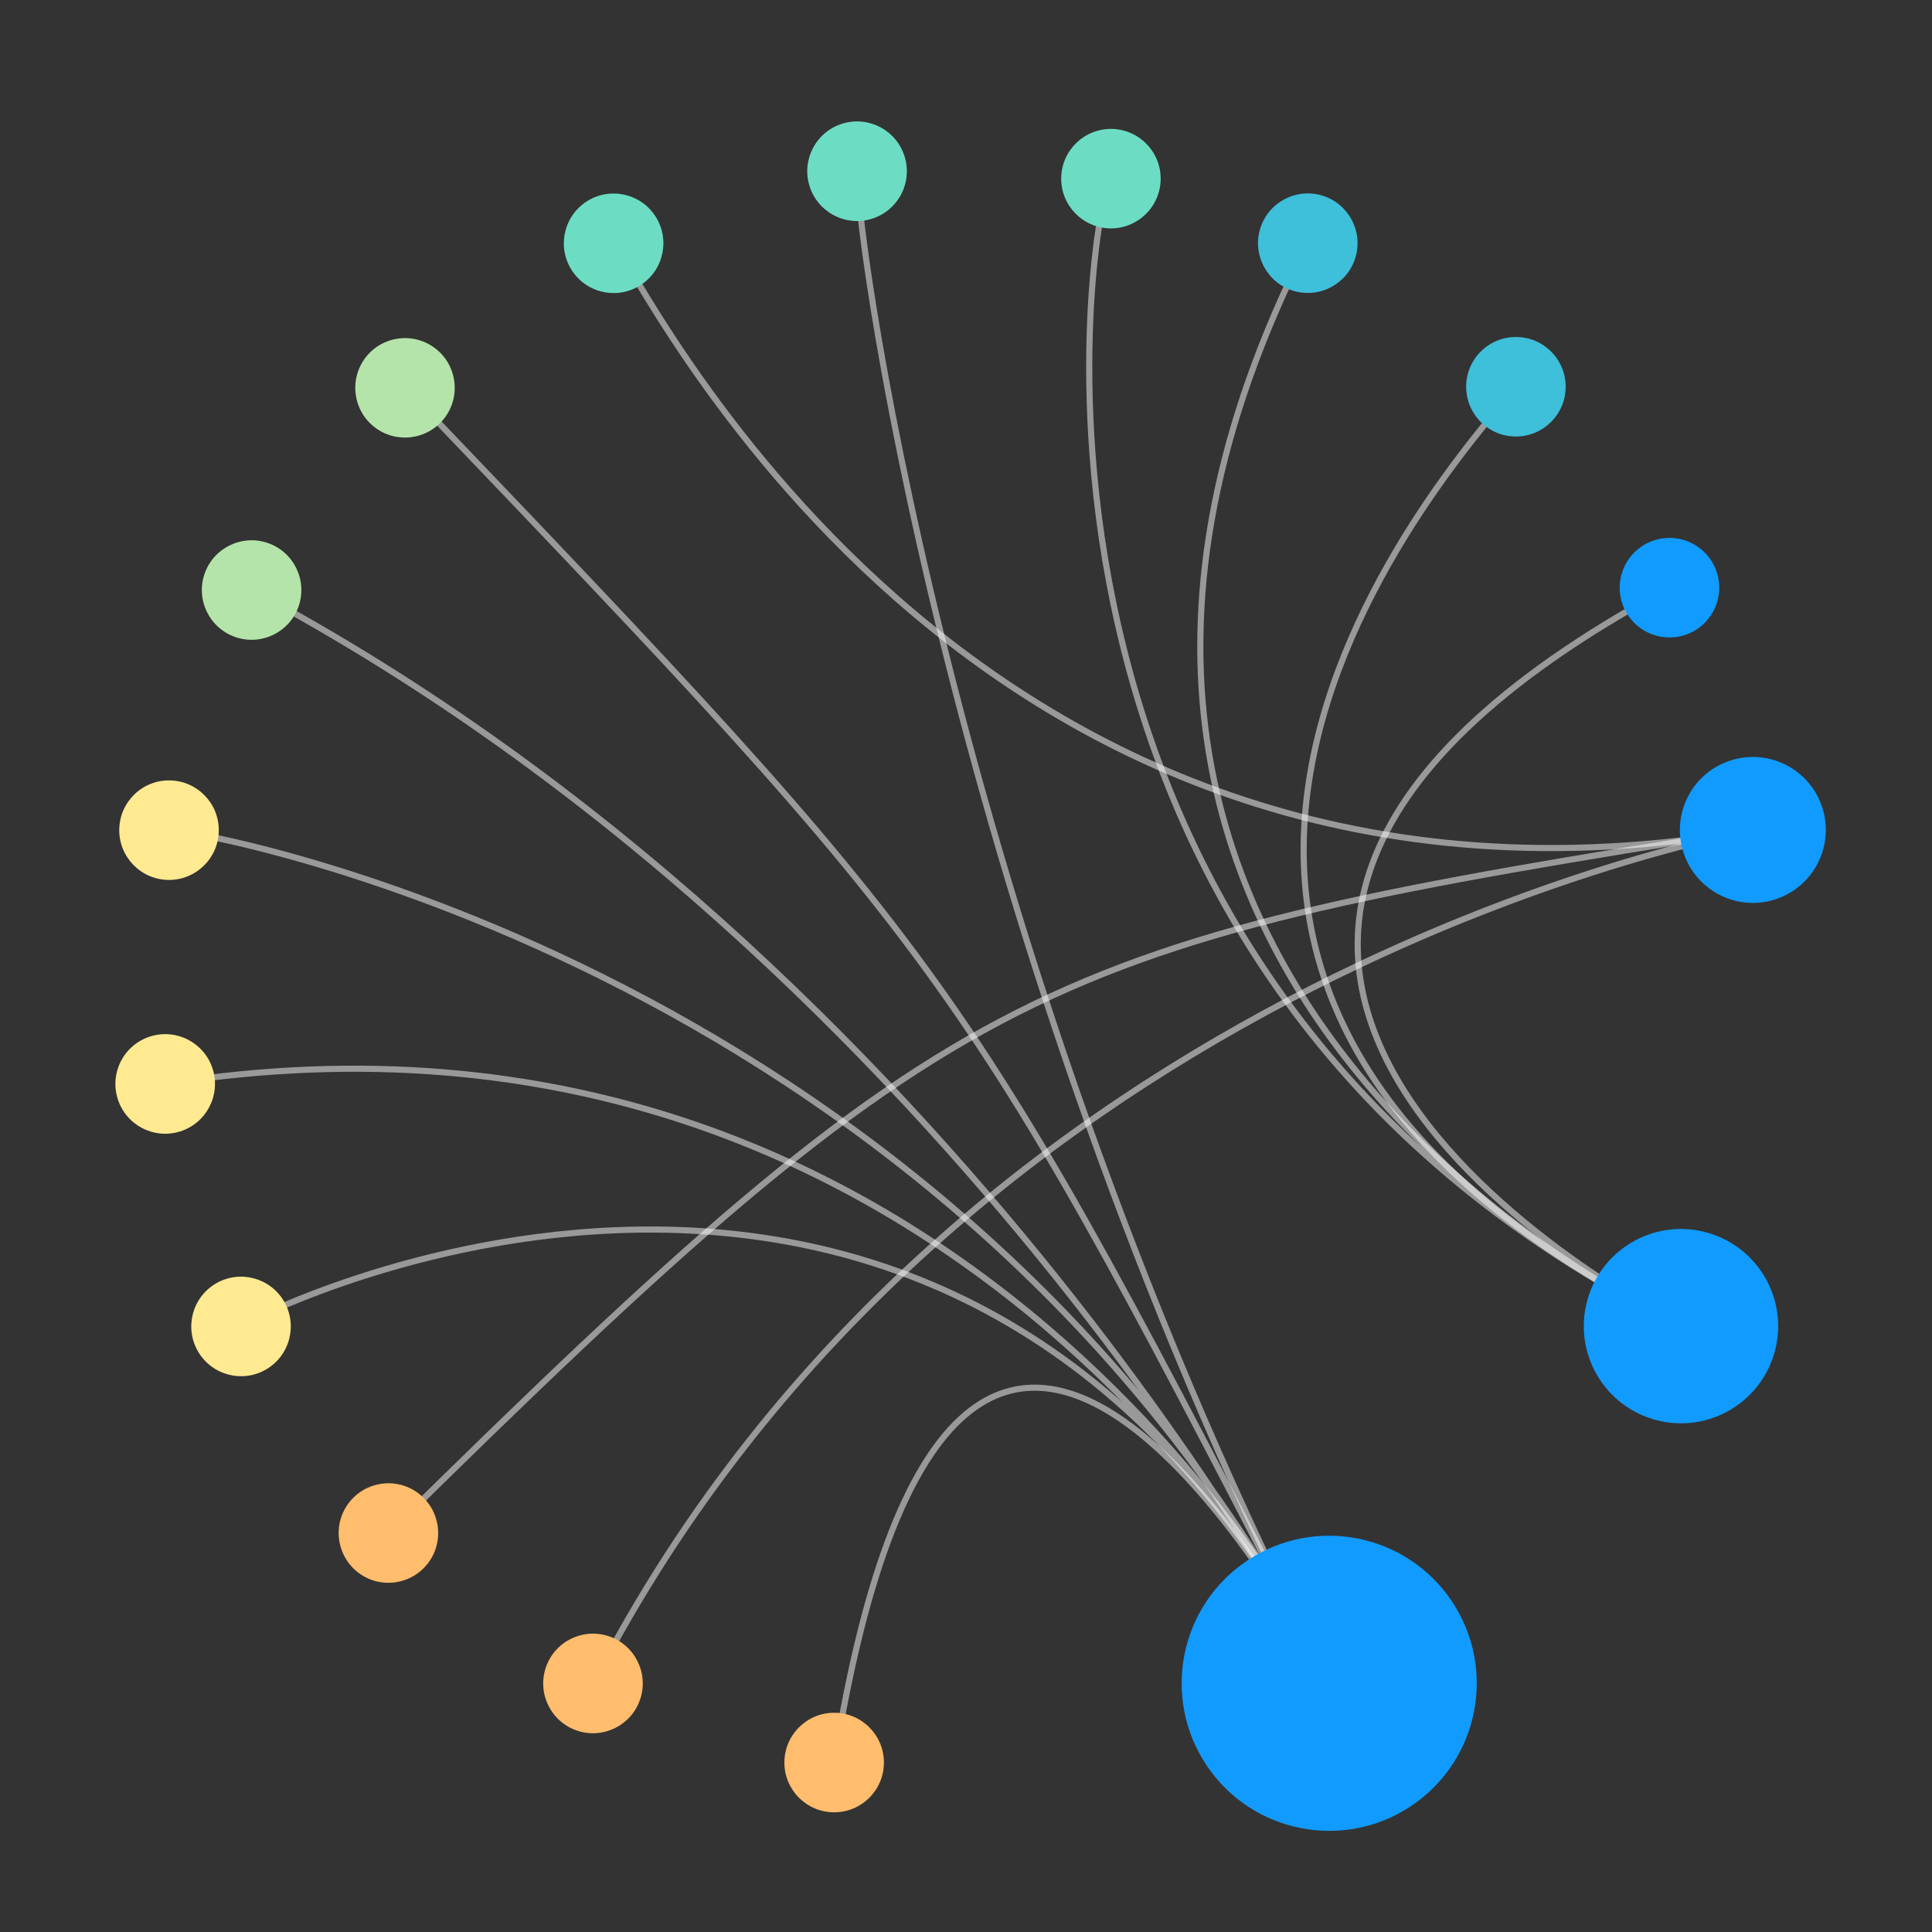 <?xml version="1.0" encoding="UTF-8" standalone="no"?>
<!DOCTYPE svg PUBLIC "-//W3C//DTD SVG 1.1//EN" "http://www.w3.org/Graphics/SVG/1.1/DTD/svg11.dtd">
<svg width="100%" height="100%" viewBox="0 0 80 80" version="1.1" xmlns="http://www.w3.org/2000/svg" xmlns:xlink="http://www.w3.org/1999/xlink" xml:space="preserve" xmlns:serif="http://www.serif.com/" style="fill-rule:evenodd;clip-rule:evenodd;stroke-miterlimit:10;">
    <rect x="0" y="0" width="80" height="80" fill="#333333" stroke="none"/>
    <g transform="matrix(1,0,0,1,-1868.05,-2737.74)">
        <g transform="matrix(1,0,0,1,3325.04,644.064)">
            <g transform="matrix(0.521,0,0,0.521,-1905.15,2111.14)">
                <rect x="859.943" y="-33.506" width="153.506" height="153.506" style="fill:none;"/>
            </g>
            <g transform="matrix(1,0,0,1,1216.03,0)">
                <g transform="matrix(0.939,0,0,0.939,-2618.86,2145.91)">
                    <path d="M0,-44.912C-16.82,-11.874 16.462,2.85 16.462,2.85C-15.355,-12.867 -9.542,-46.909 -8.689,-47.762" style="fill:none;fill-rule:nonzero;stroke:white;stroke-opacity:0.5;stroke-width:0.27px;"/>
                </g>
                <g transform="matrix(0.939,0,0,0.939,-2603.89,2140.26)">
                    <path d="M0,-23.701C-31.23,-6.93 0.509,8.866 0.509,8.866C-31.204,-6.956 -8.085,-30.702 -6.773,-32.567" style="fill:none;fill-rule:nonzero;stroke:white;stroke-opacity:0.5;stroke-width:0.27px;"/>
                </g>
                <g transform="matrix(0.939,0,0,0.939,-2648.47,2103.75)">
                    <path d="M0,63.518C16.259,31.96 51.165,25.869 51.165,25.869C16.285,31.987 1.972,1.056 0.917,0" style="fill:none;fill-rule:nonzero;stroke:white;stroke-opacity:0.5;stroke-width:0.27px;"/>
                </g>
                <g transform="matrix(0.834,-0.43,-0.43,-0.834,-2647.13,2168.48)">
                    <path d="M-3.761,15.509C30.129,26.084 33.701,25.478 63.949,15.509" style="fill:none;fill-rule:nonzero;stroke:white;stroke-opacity:0.5;stroke-width:0.27px;"/>
                </g>
                <g transform="matrix(0.939,0,0,0.939,-2638.48,2100.77)">
                    <path d="M0,70.188C5.592,35.115 21.837,66.692 21.837,66.692C5.592,35.167 1.013,3.573 1.013,0" style="fill:none;fill-rule:nonzero;stroke:white;stroke-opacity:0.5;stroke-width:0.27px;"/>
                </g>
                <g transform="matrix(0.939,0,0,0.939,-2666.18,2158.13)">
                    <path d="M0,-20.839C35.238,-26.431 51.285,4.56 51.342,5.592C35.162,-25.959 4.564,-10.974 3.338,-10.151" style="fill:none;fill-rule:nonzero;stroke:white;stroke-opacity:0.5;stroke-width:0.27px;"/>
                </g>
                <g transform="matrix(0.939,0,0,0.939,-2662.6,2163.38)">
                    <path d="M0,-48.217C31.343,-31.525 47.536,0 47.536,0C31.343,-31.577 -2.132,-37.628 -3.645,-37.628" style="fill:none;fill-rule:nonzero;stroke:white;stroke-opacity:0.5;stroke-width:0.27px;"/>
                </g>
                <g transform="matrix(0.545,0.764,0.764,-0.545,-2626.4,2105.4)">
                    <path d="M-14.712,-28.571C20.388,-23.502 20.342,-23.453 55.483,-28.571" style="fill:none;fill-rule:nonzero;stroke:white;stroke-opacity:0.5;stroke-width:0.27px;"/>
                </g>
                <g transform="matrix(-0.901,-0.264,-0.264,0.901,-2619.98,2105.48)">
                    <path d="M-0.618,-4.301C-1.83,-4.3 -2.813,-3.318 -2.813,-2.106C-2.812,-0.894 -1.83,0.089 -0.618,0.089C0.594,0.088 1.577,-0.894 1.577,-2.106C1.576,-3.318 0.594,-4.301 -0.618,-4.301" style="fill:rgb(62,191,218);fill-rule:nonzero;"/>
                </g>
                <g transform="matrix(-0.308,-0.887,-0.887,0.308,-2602.31,2125.67)">
                    <path d="M-3.039,-4.272C-4.817,-4.273 -6.257,-2.832 -6.258,-1.055C-6.257,0.722 -4.817,2.162 -3.039,2.162C-1.263,2.163 0.177,0.722 0.177,-1.055C0.178,-2.832 -1.262,-4.272 -3.039,-4.272" style="fill:rgb(17,155,255);fill-rule:nonzero;"/>
                </g>
                <g transform="matrix(0.278,-0.897,-0.897,-0.278,-2601.14,2145.27)">
                    <path d="M-4.093,-3.017C-6.458,-3.017 -8.376,-1.098 -8.377,1.267C-8.377,3.633 -6.459,5.551 -4.093,5.551C-1.727,5.552 0.192,3.633 0.191,1.267C0.191,-1.099 -1.726,-3.017 -4.093,-3.017" style="fill:rgb(17,155,255);fill-rule:nonzero;"/>
                </g>
                <g transform="matrix(0.755,-0.558,-0.558,-0.755,-2612.14,2165.17)">
                    <path d="M-3.869,-1.275C-7.463,-1.275 -10.376,1.639 -10.376,5.234C-10.376,8.827 -7.462,11.741 -3.869,11.741C-0.273,11.741 2.64,8.826 2.64,5.233C2.639,1.639 -0.275,-1.275 -3.869,-1.275" style="fill:rgb(17,155,255);fill-rule:nonzero;"/>
                </g>
                <g transform="matrix(0.939,-0.002,-0.002,-0.939,-2638.47,2168.72)">
                    <path d="M-0.005,0C-1.217,0.001 -2.2,0.983 -2.2,2.194C-2.2,3.407 -1.217,4.39 -0.005,4.39C1.207,4.39 2.19,3.407 2.189,2.195C2.189,0.983 1.207,0 -0.005,0" style="fill:rgb(255,189,109);fill-rule:nonzero;"/>
                </g>
                <g transform="matrix(0.893,0.291,0.291,-0.893,-2649.68,2165.05)">
                    <path d="M0.68,-0.108C-0.532,-0.108 -1.515,0.874 -1.515,2.088C-1.515,3.299 -0.533,4.281 0.68,4.282C1.891,4.282 2.874,3.3 2.874,2.086C2.874,0.875 1.892,-0.107 0.68,-0.108" style="fill:rgb(255,189,109);fill-rule:nonzero;"/>
                </g>
                <g transform="matrix(0.758,0.554,0.554,-0.758,-2658.9,2157.78)">
                    <path d="M1.296,-0.424C0.084,-0.423 -0.899,0.559 -0.899,1.771C-0.898,2.983 0.084,3.966 1.296,3.966C2.508,3.965 3.491,2.983 3.491,1.771C3.49,0.559 2.508,-0.424 1.296,-0.424" style="fill:rgb(255,189,109);fill-rule:nonzero;"/>
                </g>
                <g transform="matrix(0.547,0.763,0.763,-0.547,-2664.99,2147.94)">
                    <path d="M1.783,-0.916C0.571,-0.917 -0.411,0.066 -0.412,1.279C-0.411,2.491 0.571,3.473 1.783,3.473C2.996,3.472 3.978,2.49 3.978,1.278C3.978,0.066 2.995,-0.916 1.783,-0.916" style="fill:rgb(255,234,146);fill-rule:nonzero;"/>
                </g>
                <g transform="matrix(0.282,0.896,0.896,-0.282,-2667.36,2136.87)">
                    <path d="M2.093,-1.536C0.881,-1.536 -0.102,-0.554 -0.101,0.659C-0.102,1.871 0.88,2.854 2.093,2.854C3.305,2.853 4.287,1.871 4.288,0.659C4.288,-0.553 3.305,-1.535 2.093,-1.536" style="fill:rgb(255,234,146);fill-rule:nonzero;"/>
                </g>
                <g transform="matrix(-0.012,0.939,0.939,0.012,-2665.97,2125.99)">
                    <path d="M2.195,-2.221C0.983,-2.221 0,-1.239 0.001,-0.027C0.001,1.185 0.983,2.168 2.195,2.168C3.407,2.168 4.389,1.185 4.39,-0.027C4.39,-1.238 3.407,-2.221 2.195,-2.221" style="fill:rgb(255,234,146);fill-rule:nonzero;"/>
                </g>
                <g transform="matrix(-0.304,0.888,0.888,0.304,-2661.34,2116.48)">
                    <path d="M2.077,-2.905C0.865,-2.904 -0.118,-1.922 -0.118,-0.709C-0.119,0.502 0.864,1.484 2.077,1.485C3.288,1.484 4.271,0.503 4.271,-0.709C4.272,-1.922 3.289,-2.904 2.077,-2.905" style="fill:rgb(181,228,170);fill-rule:nonzero;"/>
                </g>
                <g transform="matrix(0,-0.939,-0.939,0,-2610.25,2107.63)">
                    <path d="M-2.194,-2.195C-3.406,-2.195 -4.389,-1.213 -4.389,-0.001C-4.389,1.212 -3.406,2.194 -2.194,2.194C-0.982,2.194 0,1.212 0,-0.001C0,-1.213 -0.982,-2.195 -2.194,-2.195" style="fill:rgb(62,191,218);fill-rule:nonzero;"/>
                </g>
                <g transform="matrix(0,-0.939,-0.939,0,-2603.89,2115.95)">
                    <path d="M-2.195,-2.194C-3.407,-2.194 -4.389,-1.212 -4.389,0C-4.389,1.213 -3.407,2.195 -2.195,2.195C-0.982,2.195 0,1.213 0,0C0,-1.212 -0.982,-2.194 -2.195,-2.194" style="fill:rgb(17,155,255);fill-rule:nonzero;"/>
                </g>
                <g transform="matrix(-0.565,0.749,0.749,0.565,-2654.27,2109.17)">
                    <path d="M1.752,-3.517C0.54,-3.517 -0.442,-2.534 -0.443,-1.322C-0.442,-0.109 0.54,0.873 1.752,0.873C2.964,0.872 3.947,-0.11 3.947,-1.322C3.947,-2.534 2.964,-3.516 1.752,-3.517" style="fill:rgb(181,228,170);fill-rule:nonzero;"/>
                </g>
                <g transform="matrix(-0.771,0.536,0.536,0.771,-2645.68,2104.47)">
                    <path d="M1.251,-3.998C0.04,-3.998 -0.943,-3.015 -0.944,-1.803C-0.943,-0.591 0.039,0.391 1.251,0.39C2.464,0.392 3.446,-0.591 3.446,-1.803C3.447,-3.015 2.464,-3.998 1.251,-3.998" style="fill:rgb(108,221,195);fill-rule:nonzero;"/>
                </g>
                <g transform="matrix(-0.9,0.269,0.269,0.9,-2636.4,2102.49)">
                    <path d="M0.628,-4.298C-0.584,-4.298 -1.567,-3.316 -1.566,-2.103C-1.567,-0.89 -0.584,0.091 0.628,0.092C1.841,0.092 2.823,-0.89 2.823,-2.103C2.823,-3.316 1.841,-4.298 0.628,-4.298" style="fill:rgb(108,221,195);fill-rule:nonzero;"/>
                </g>
                <g transform="matrix(-0.938,-0.025,-0.025,0.938,-2627.13,2103.13)">
                    <path d="M-0.06,-4.389C-1.271,-4.388 -2.254,-3.406 -2.255,-2.194C-2.254,-0.982 -1.271,0 -0.06,0.001C1.152,0 2.135,-0.982 2.135,-2.194C2.134,-3.405 1.152,-4.388 -0.06,-4.389" style="fill:rgb(108,221,195);fill-rule:nonzero;"/>
                </g>
            </g>
        </g>
    </g>
</svg>
